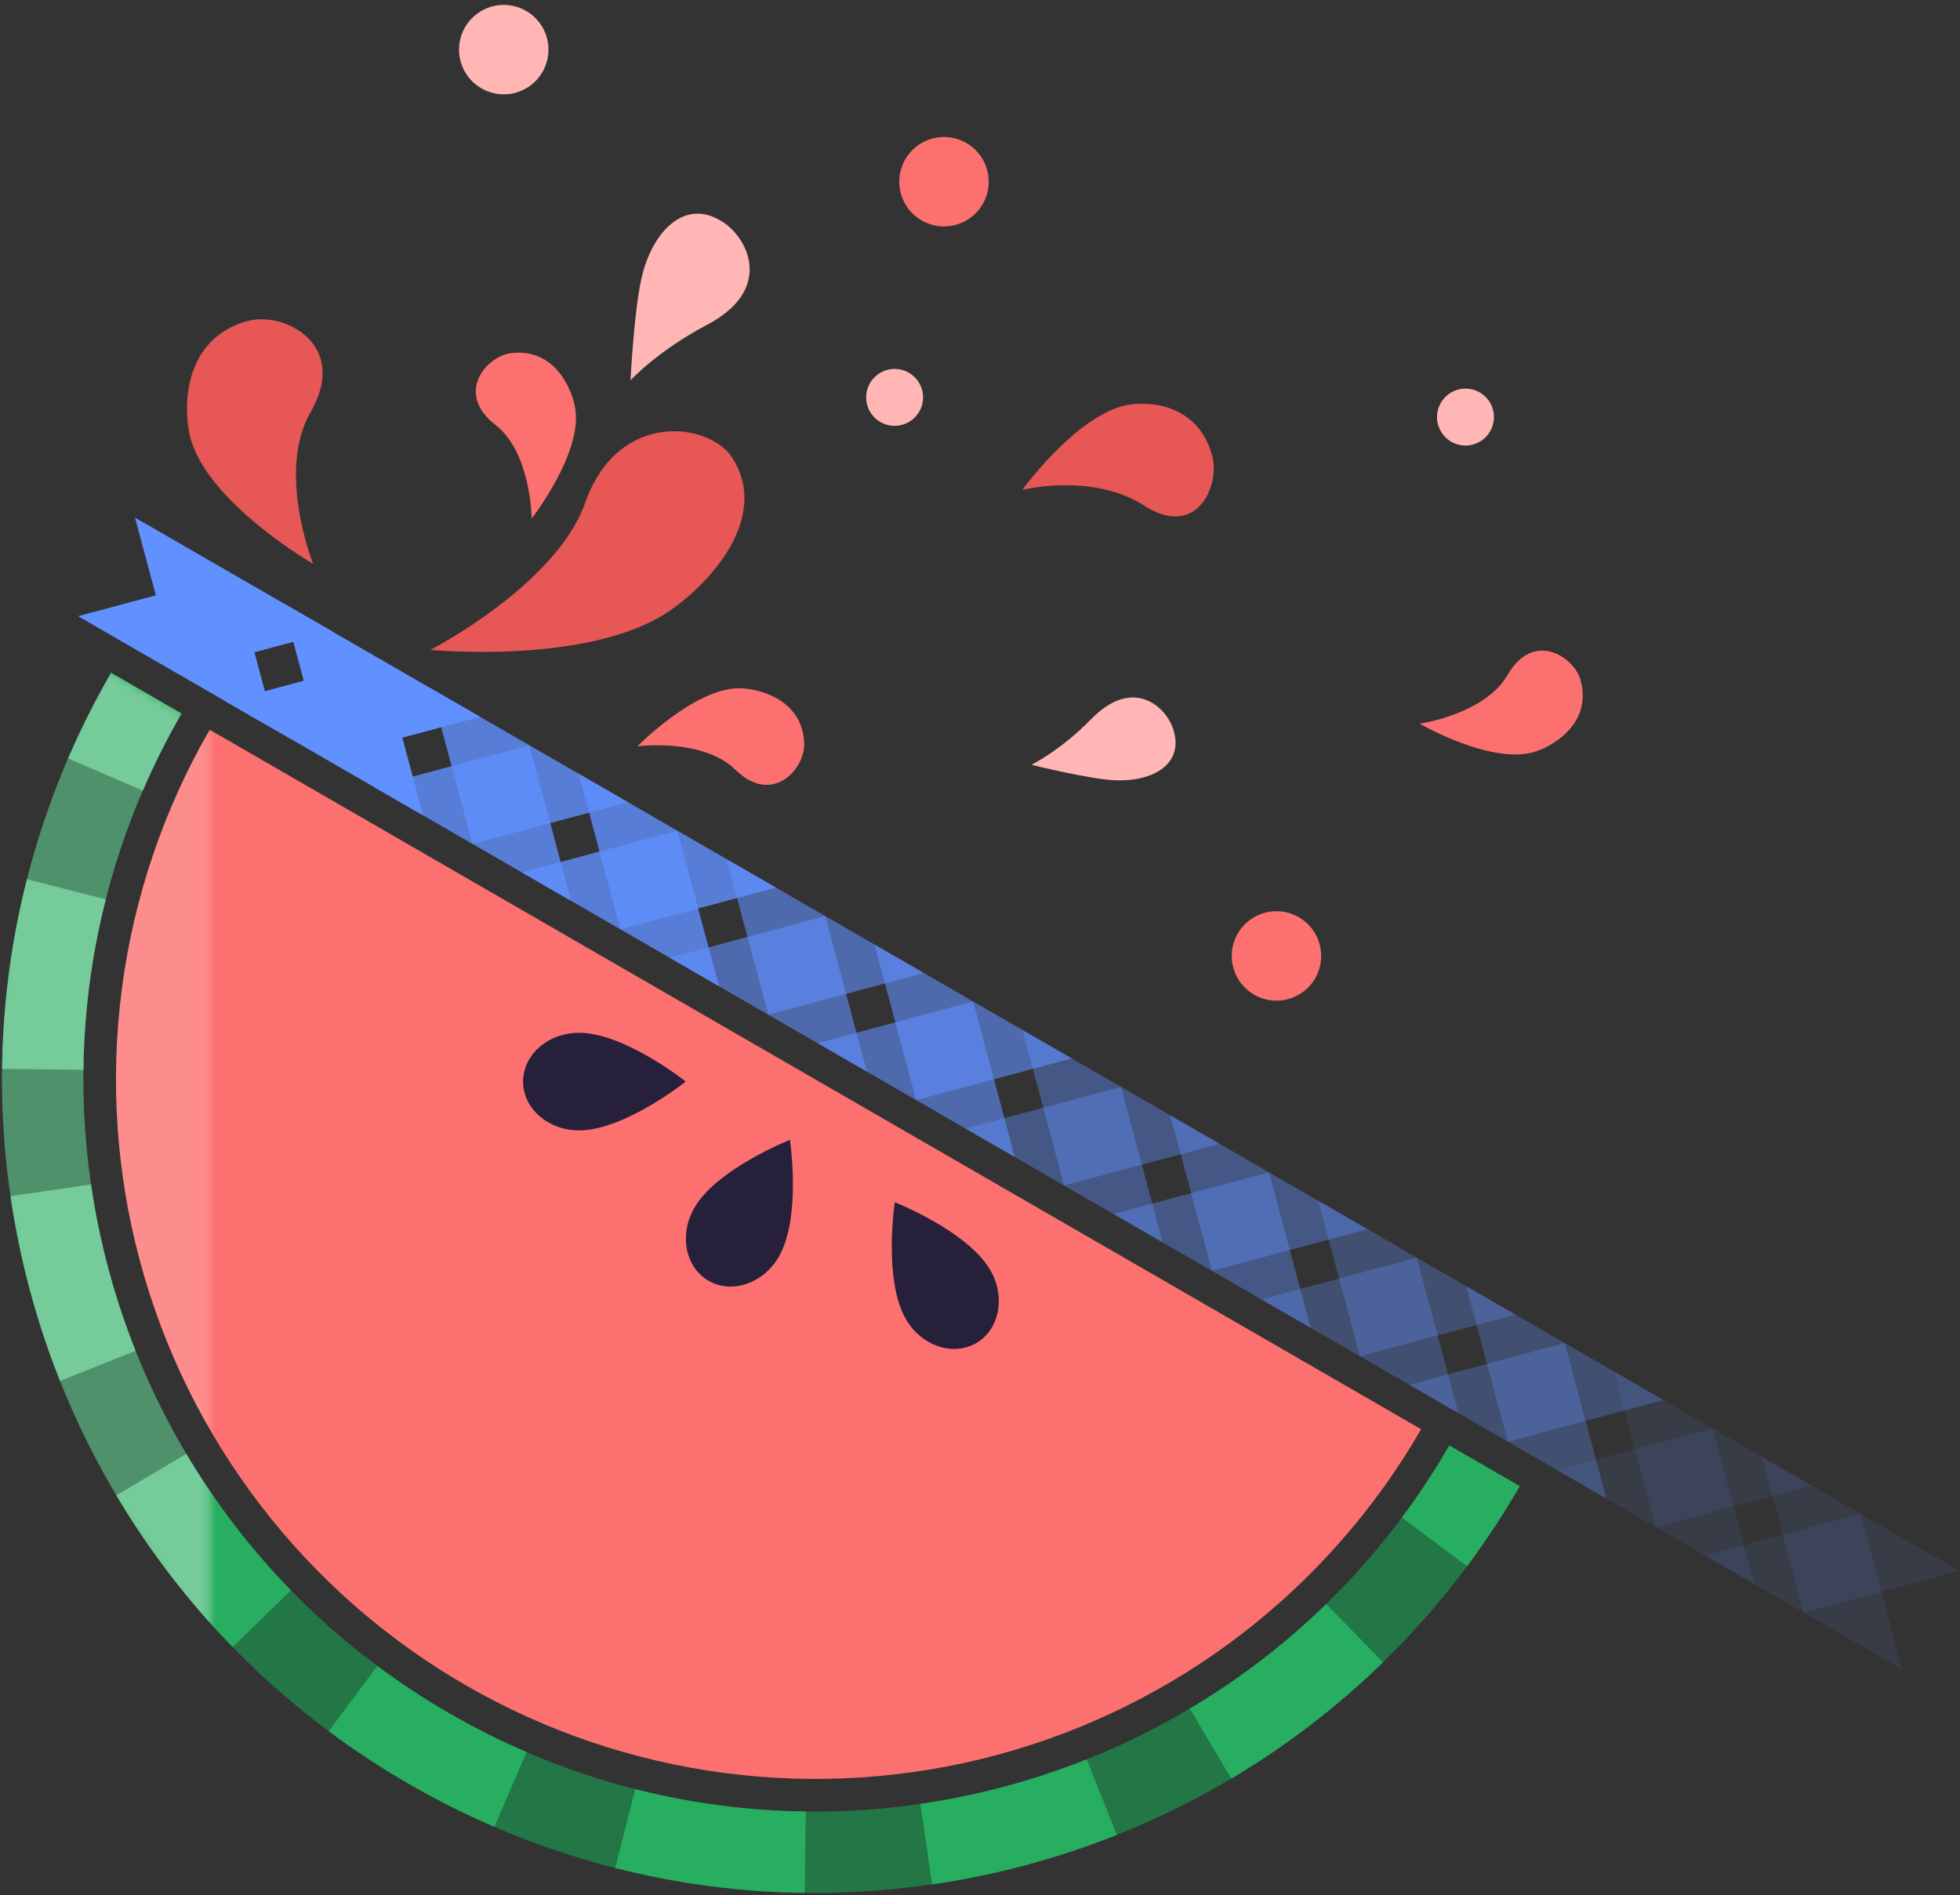 <svg width="241" height="233" viewBox="0 0 241 233" fill="none" xmlns="http://www.w3.org/2000/svg">
<rect x="0" y="0" width="241" height="233" fill="#333333" stroke="none"/>
<g clip-path="url(#clip0)">
<path d="M70.77 50.494C70.461 48.013 68.291 42.741 62.833 43.422C59.815 43.799 55.887 48.321 60.909 52.229C65.322 55.662 65.373 63.765 65.373 63.765C65.373 63.765 71.452 55.951 70.77 50.494Z" fill="#FC716F"/>
<path d="M90.802 84.627C93.302 84.6 98.818 86.041 98.878 91.54C98.91 94.582 94.959 99.083 90.41 94.632C86.414 90.721 78.379 91.762 78.379 91.762C78.379 91.762 85.303 84.687 90.802 84.627Z" fill="#FC716F"/>
<path d="M188.447 92.511C190.862 91.864 195.786 88.991 194.363 83.679C193.576 80.741 188.558 77.47 185.376 82.981C182.58 87.823 174.561 88.985 174.561 88.985C174.561 88.985 183.134 93.934 188.447 92.511Z" fill="#FC716F"/>
<path d="M81.863 75.421C86.39 72.541 94.999 64.08 90.043 56.289C87.302 51.98 76.04 50.271 71.946 61.83C68.349 71.986 52.917 79.904 52.917 79.904C52.917 79.904 71.902 81.757 81.863 75.421Z" fill="#E65755"/>
<path d="M23.42 53.849C22.443 50.205 22.482 41.602 30.499 39.453C34.933 38.265 42.994 42.355 38.192 50.672C33.973 57.98 38.506 69.337 38.506 69.337C38.506 69.337 25.568 61.867 23.42 53.849Z" fill="#E65755"/>
<path d="M138.025 49.93C140.763 49.196 147.274 49.399 149.059 56.061C150.046 59.744 147.112 66.319 140.722 62.189C134.333 58.059 125.699 60.233 125.699 60.233C125.699 60.233 132 51.544 138.025 49.93Z" fill="#E65755"/>
<path d="M79.011 33.649C80.462 28.136 84.511 24.123 89.208 27.525C92.072 29.599 95.013 35.696 86.922 39.948C80.848 43.141 77.526 46.761 77.526 46.761C77.526 46.761 77.99 37.529 79.011 33.649Z" fill="#FFB6B5"/>
<path d="M137.19 95.943C141.74 96.112 145.74 93.937 144.217 89.537C143.289 86.855 139.302 83.176 134.19 88.401C130.352 92.323 126.82 94.031 126.82 94.031C126.82 94.031 133.988 95.824 137.19 95.943Z" fill="#FFB6B5"/>
<path d="M59.191 10.865C61.822 12.383 65.185 11.482 66.704 8.852C68.223 6.221 67.322 2.857 64.691 1.338C62.06 -0.18 58.697 0.721 57.178 3.352C55.659 5.982 56.56 9.346 59.191 10.865Z" fill="#FFB6B5"/>
<path d="M113.323 27.106C115.954 28.625 119.317 27.724 120.836 25.093C122.355 22.463 121.454 19.099 118.823 17.58C116.192 16.061 112.829 16.963 111.31 19.593C109.791 22.224 110.692 25.588 113.323 27.106Z" fill="#FC716F"/>
<path d="M154.203 122.3C156.834 123.819 160.197 122.918 161.716 120.287C163.235 117.656 162.334 114.293 159.703 112.774C157.072 111.255 153.709 112.156 152.19 114.787C150.671 117.418 151.572 120.781 154.203 122.3Z" fill="#FC716F"/>
<path d="M108.251 51.891C109.925 52.858 112.066 52.284 113.032 50.61C113.999 48.936 113.425 46.795 111.751 45.829C110.077 44.862 107.936 45.436 106.97 47.11C106.003 48.784 106.577 50.925 108.251 51.891Z" fill="#FFB6B5"/>
<path d="M178.445 54.312C180.119 55.279 182.26 54.705 183.226 53.031C184.193 51.357 183.619 49.217 181.945 48.25C180.271 47.283 178.13 47.857 177.164 49.531C176.197 51.205 176.771 53.346 178.445 54.312Z" fill="#FFB6B5"/>
<path fill-rule="evenodd" clip-rule="evenodd" d="M178.205 177.727C153.352 220.773 98.309 235.522 55.263 210.669C12.216 185.816 -2.532 130.773 22.32 87.727L13.66 82.727C-13.954 130.556 2.433 191.715 50.263 219.33C98.092 246.944 159.251 230.556 186.865 182.727L178.205 177.727Z" fill="#237646"/>
<path fill-rule="evenodd" clip-rule="evenodd" d="M176.382 189.583L180.392 192.57C182.712 189.455 184.876 186.173 186.865 182.727L178.205 177.727C176.41 180.835 174.461 183.793 172.373 186.596L176.382 189.583ZM13.66 82.727C11.671 86.173 9.91 89.688 8.372 93.254L12.964 95.234L17.556 97.213C18.939 94.002 20.526 90.835 22.32 87.727L13.66 82.727ZM8.159 109.343L3.314 108.11C1.354 115.811 0.348 123.634 0.254 131.417L5.253 131.478L10.253 131.539C10.338 124.536 11.243 117.5 13.005 110.576L8.159 109.343ZM6.241 146.355L1.294 147.076C2.427 154.855 4.47 162.481 7.378 169.785L12.024 167.935L16.669 166.086C14.05 159.508 12.21 152.64 11.189 145.635L6.241 146.355ZM18.607 181.313L14.307 183.866C18.281 190.559 23.063 196.831 28.611 202.521L32.191 199.03L35.771 195.539C30.783 190.424 26.481 184.783 22.906 178.761L18.607 181.313ZM43.407 208.847L40.42 212.856C43.534 215.177 46.817 217.34 50.263 219.33C53.709 221.319 57.224 223.08 60.79 224.617L62.769 220.026L64.749 215.434C61.538 214.05 58.371 212.464 55.263 210.669C52.154 208.875 49.197 206.925 46.393 204.837L43.407 208.847ZM76.878 224.83L75.645 229.676C83.347 231.636 91.17 232.641 98.953 232.736L99.014 227.737L99.075 222.737C92.071 222.652 85.036 221.747 78.112 219.985L76.878 224.83ZM137.321 225.611C130.017 228.52 122.391 230.563 114.612 231.696L113.891 226.749L113.17 221.801C120.176 220.78 127.044 218.94 133.621 216.321L135.471 220.966L137.321 225.611ZM148.849 214.383L151.402 218.683C158.095 214.709 164.367 209.926 170.057 204.379L166.566 200.799L163.075 197.219C157.96 202.207 152.319 206.508 146.297 210.084L148.849 214.383Z" fill="#27AE60"/>
<path d="M174.741 175.727C169.094 185.508 161.576 194.08 152.616 200.955C143.656 207.83 133.43 212.874 122.521 215.797C111.612 218.72 100.235 219.465 89.038 217.991C77.84 216.517 67.043 212.852 57.263 207.205C47.482 201.558 38.91 194.04 32.034 185.08C25.159 176.121 20.116 165.894 17.193 154.985C14.27 144.077 13.524 132.699 14.998 121.502C16.473 110.305 20.138 99.508 25.785 89.727L100.263 132.727L174.741 175.727Z" fill="#FC716F"/>
<path d="M71.2 138.985C67.399 138.985 64.318 136.299 64.318 132.985C64.318 129.672 67.399 126.985 71.2 126.985C76.791 126.985 84.318 132.985 84.318 132.985C84.318 132.985 76.791 138.985 71.2 138.985Z" fill="#26203A"/>
<path d="M95.766 154.516C93.866 157.807 89.999 159.133 87.129 157.476C84.259 155.819 83.473 151.807 85.374 148.516C88.169 143.674 97.129 140.155 97.129 140.155C97.129 140.155 98.562 149.674 95.766 154.516Z" fill="#26203A"/>
<path d="M111.384 162.186C113.284 165.477 117.151 166.802 120.021 165.146C122.891 163.489 123.677 159.477 121.776 156.186C118.981 151.343 110.021 147.825 110.021 147.825C110.021 147.825 108.588 157.343 111.384 162.186Z" fill="#26203A"/>
<path d="M27.785 86.263L46.909 81.138L52.033 100.263L27.785 86.263Z" fill="#6190FF"/>
<path opacity="0.8" d="M64.158 107.263L83.282 102.138L88.406 121.263L64.158 107.263Z" fill="#6190FF"/>
<path opacity="0.6" d="M100.531 128.263L119.655 123.138L124.779 142.263L100.531 128.263Z" fill="#6190FF"/>
<path opacity="0.4" d="M136.904 149.263L156.028 144.138L161.153 163.263L136.904 149.263Z" fill="#6190FF"/>
<path opacity="0.3" d="M173.277 170.263L192.401 165.138L197.526 184.263L173.277 170.263Z" fill="#6190FF"/>
<path opacity="0.1" d="M209.65 191.263L228.774 186.138L233.899 205.263L209.65 191.263Z" fill="#6190FF"/>
<path d="M9.598 75.763L28.722 70.638L33.847 89.763L9.598 75.763Z" fill="#6190FF"/>
<path opacity="0.8" d="M45.971 96.763L65.095 91.638L70.22 110.763L45.971 96.763Z" fill="#6190FF"/>
<path opacity="0.6" d="M82.344 117.763L101.469 112.638L106.593 131.763L82.344 117.763Z" fill="#6190FF"/>
<path opacity="0.4" d="M118.717 138.763L137.842 133.638L142.966 152.763L118.717 138.763Z" fill="#6190FF"/>
<path opacity="0.3" d="M155.09 159.763L174.215 154.638L179.339 173.763L155.09 159.763Z" fill="#6190FF"/>
<path opacity="0.1" d="M191.463 180.763L210.588 175.638L215.712 194.763L191.463 180.763Z" fill="#6190FF"/>
<path d="M34.785 74.138L39.909 93.263L59.033 88.138L34.785 74.138Z" fill="#6190FF"/>
<path opacity="0.8" d="M71.158 95.138L76.282 114.263L95.406 109.138L71.158 95.138Z" fill="#6190FF"/>
<path opacity="0.6" d="M107.531 116.138L112.655 135.263L131.779 130.138L107.531 116.138Z" fill="#6190FF"/>
<path opacity="0.4" d="M143.904 137.138L149.028 156.263L168.153 151.138L143.904 137.138Z" fill="#6190FF"/>
<path opacity="0.3" d="M180.277 158.138L185.401 177.263L204.526 172.138L180.277 158.138Z" fill="#6190FF"/>
<path opacity="0.1" d="M216.65 179.138L221.774 198.263L240.899 193.138L216.65 179.138Z" fill="#6190FF"/>
<path d="M16.598 63.639L21.722 82.763L40.847 77.638L16.598 63.639Z" fill="#6190FF"/>
<path opacity="0.8" d="M52.971 84.638L58.095 103.763L77.22 98.638L52.971 84.638Z" fill="#6190FF"/>
<path opacity="0.6" d="M89.344 105.638L94.469 124.763L113.593 119.638L89.344 105.638Z" fill="#6190FF"/>
<path opacity="0.4" d="M125.717 126.638L130.842 145.763L149.966 140.638L125.717 126.638Z" fill="#6190FF"/>
<path opacity="0.3" d="M162.09 147.638L167.215 166.763L186.339 161.638L162.09 147.638Z" fill="#6190FF"/>
<path opacity="0.1" d="M198.463 168.638L203.588 187.763L222.712 182.638L198.463 168.638Z" fill="#6190FF"/>
<mask id="mask0" mask-type="alpha" maskUnits="userSpaceOnUse" x="-2" y="82" width="28" height="121">
<path d="M12.949 82.165L25.789 89.725V202.165L5.449 172.165L-1.551 137.665L1.949 103.165L12.949 82.165Z" fill="#C4C4C4"/>
</mask>
<g mask="url(#mask0)">
<g style="mix-blend-mode:overlay">
<g style="mix-blend-mode:overlay">
<path fill-rule="evenodd" clip-rule="evenodd" d="M178.205 177.727C153.352 220.773 98.309 235.522 55.263 210.669C12.216 185.816 -2.532 130.773 22.32 87.727L13.66 82.727C-13.954 130.556 2.433 191.715 50.263 219.33C98.092 246.944 159.251 230.556 186.865 182.727L178.205 177.727Z" fill="white" fill-opacity="0.2"/>
</g>
<g style="mix-blend-mode:overlay">
<path fill-rule="evenodd" clip-rule="evenodd" d="M176.382 189.583L180.392 192.57C182.712 189.455 184.876 186.173 186.865 182.727L178.205 177.727C176.41 180.835 174.461 183.793 172.373 186.596L176.382 189.583ZM13.66 82.727C11.671 86.173 9.91 89.688 8.372 93.254L12.964 95.234L17.556 97.213C18.939 94.002 20.526 90.835 22.32 87.727L13.66 82.727ZM8.159 109.343L3.314 108.11C1.354 115.811 0.348 123.634 0.254 131.417L5.253 131.478L10.253 131.539C10.338 124.536 11.243 117.5 13.005 110.576L8.159 109.343ZM6.241 146.355L1.294 147.076C2.427 154.855 4.47 162.481 7.378 169.785L12.024 167.935L16.669 166.086C14.05 159.508 12.21 152.64 11.189 145.635L6.241 146.355ZM18.607 181.313L14.307 183.866C18.281 190.559 23.063 196.831 28.611 202.521L32.191 199.03L35.771 195.539C30.783 190.424 26.481 184.783 22.906 178.761L18.607 181.313ZM43.407 208.847L40.42 212.856C43.534 215.177 46.817 217.34 50.263 219.33C53.709 221.319 57.224 223.08 60.79 224.617L62.769 220.026L64.749 215.434C61.538 214.05 58.371 212.464 55.263 210.669C52.154 208.875 49.197 206.925 46.393 204.837L43.407 208.847ZM76.878 224.83L75.645 229.676C83.347 231.636 91.17 232.641 98.953 232.736L99.014 227.737L99.075 222.737C92.071 222.652 85.036 221.747 78.112 219.985L76.878 224.83ZM137.321 225.611C130.017 228.52 122.391 230.563 114.612 231.696L113.891 226.749L113.17 221.801C120.176 220.78 127.044 218.94 133.621 216.321L135.471 220.966L137.321 225.611ZM148.849 214.383L151.402 218.683C158.095 214.709 164.367 209.926 170.057 204.379L166.566 200.799L163.075 197.219C157.96 202.207 152.319 206.508 146.297 210.084L148.849 214.383Z" fill="white" fill-opacity="0.2"/>
</g>
<g style="mix-blend-mode:overlay">
<path d="M174.741 175.727C169.094 185.508 161.576 194.08 152.616 200.955C143.656 207.83 133.43 212.874 122.521 215.797C111.612 218.72 100.235 219.465 89.038 217.991C77.84 216.517 67.043 212.852 57.263 207.205C47.482 201.558 38.91 194.04 32.034 185.08C25.159 176.121 20.116 165.894 17.193 154.985C14.27 144.077 13.524 132.699 14.998 121.502C16.473 110.305 20.138 99.508 25.785 89.727L100.263 132.727L174.741 175.727Z" fill="white" fill-opacity="0.2"/>
</g>
</g>
</g>
</g>
<defs>
<clipPath id="clip0">
<rect width="241" height="233" fill="white"/>
</clipPath>
</defs>
</svg>
